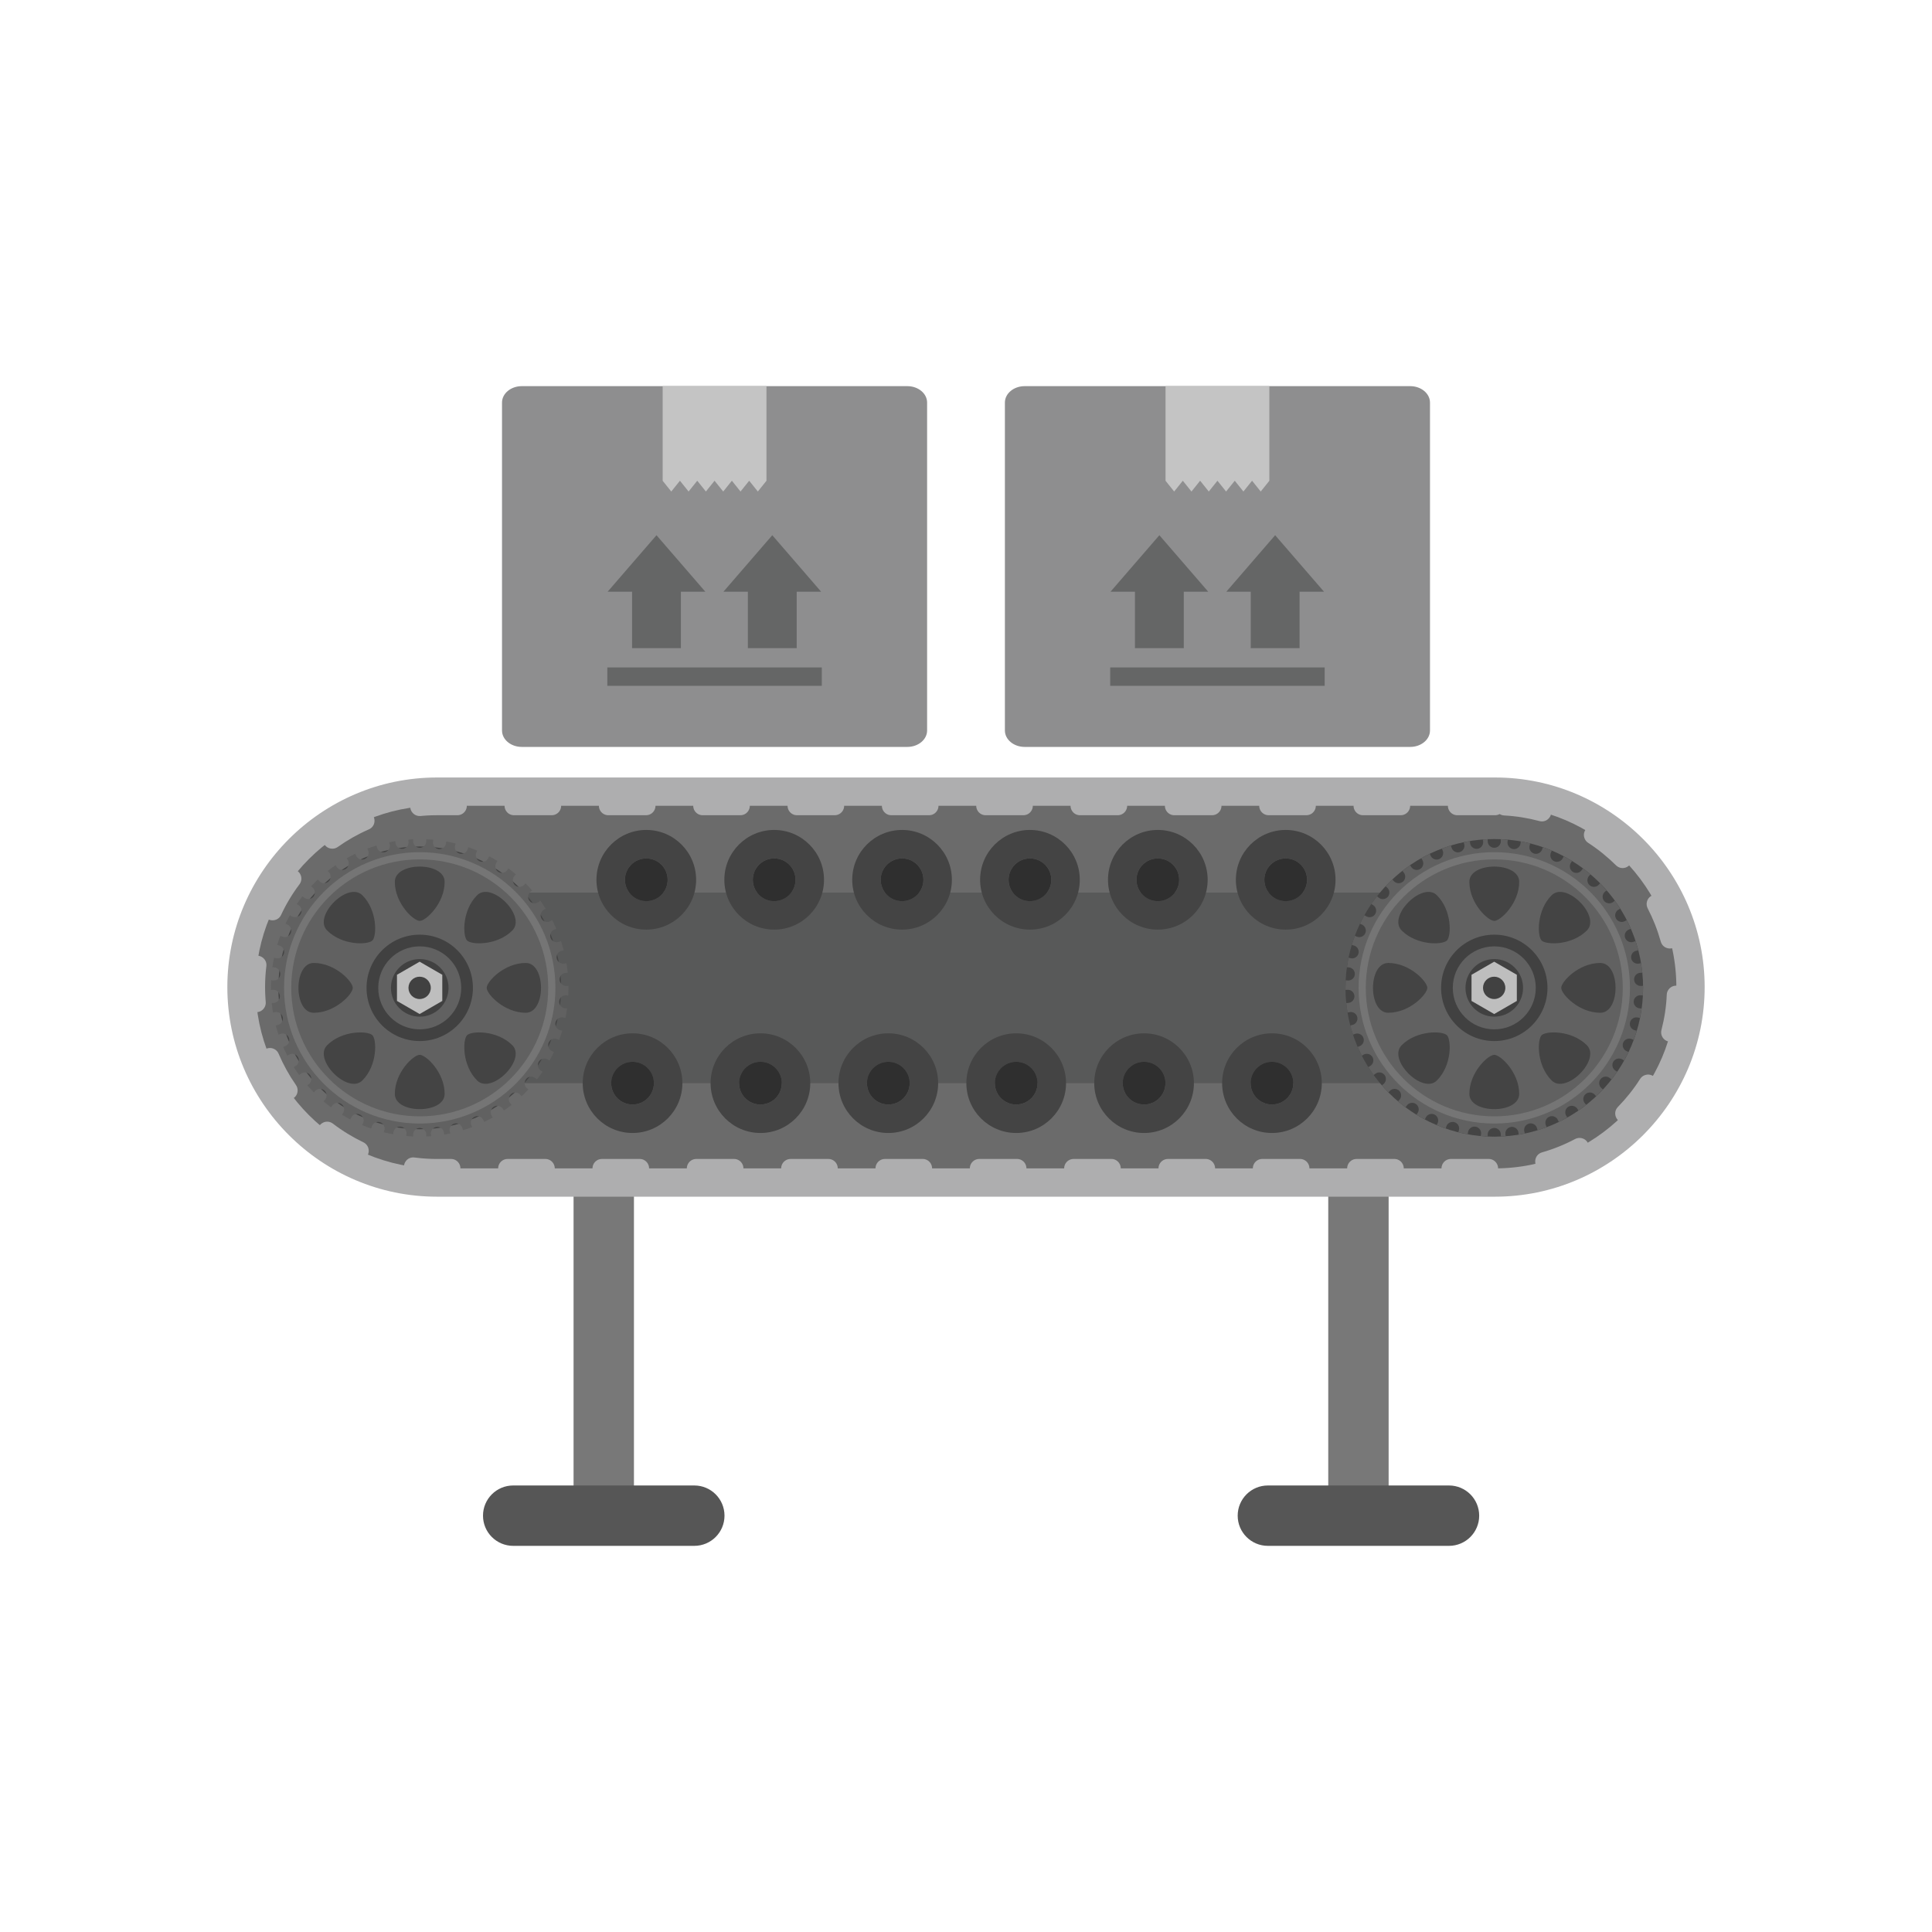 <?xml version="1.0" encoding="UTF-8"?>
<!DOCTYPE svg PUBLIC "-//W3C//DTD SVG 1.1//EN" "http://www.w3.org/Graphics/SVG/1.1/DTD/svg11.dtd">
<!-- Creator: CorelDRAW -->
<svg xmlns="http://www.w3.org/2000/svg" xml:space="preserve" width="2048px" height="2048px" style="shape-rendering:geometricPrecision; text-rendering:geometricPrecision; image-rendering:optimizeQuality; fill-rule:evenodd; clip-rule:evenodd"
viewBox="0 0 2048 2048"
 xmlns:xlink="http://www.w3.org/1999/xlink">
 <defs>
  <style type="text/css">
   <![CDATA[
    .fil15 {fill:none}
    .fil8 {fill:#2F2F2F}
    .fil10 {fill:#414141}
    .fil2 {fill:#444444}
    .fil1 {fill:#585959}
    .fil11 {fill:#616161}
    .fil6 {fill:#656666}
    .fil0 {fill:#6B6B6B}
    .fil4 {fill:#8E8E8F}
    .fil14 {fill:#BEBEBE}
    .fil5 {fill:#C4C4C4}
    .fil12 {fill:#414141;fill-rule:nonzero}
    .fil9 {fill:#565656;fill-rule:nonzero}
    .fil13 {fill:#757575;fill-rule:nonzero}
    .fil3 {fill:#787878;fill-rule:nonzero}
    .fil7 {fill:#AEAEAF;fill-rule:nonzero}
   ]]>
  </style>
 </defs>
 <g id="Layer_x0020_1">
  <g id="_420252272">
   <path id="_420259880" class="fil0" d="M464 839.173l1120 0c57.231,0 109.241,23.392 146.926,61.075 37.683,37.684 61.075,89.694 61.075,146.927 0,57.231 -23.392,109.241 -61.075,146.926 -37.684,37.683 -89.694,61.075 -146.926,61.075l-1120 0c-57.231,0 -109.241,-23.392 -146.926,-61.075 -37.683,-37.684 -61.075,-89.694 -61.075,-146.927 0,-57.231 23.392,-109.241 61.075,-146.926 37.684,-37.683 89.694,-61.075 146.926,-61.075z"/>
   <path id="_420260264" class="fil1" d="M557.645 946.152l932.71 0c47.661,0 90.975,11.361 122.356,29.662 31.382,18.302 50.862,43.563 50.862,71.359 0,27.796 -19.48,53.056 -50.862,71.359 -31.382,18.302 -74.695,29.662 -122.356,29.662l-932.71 0c-47.66,0 -90.973,-11.36 -122.355,-29.662 -31.382,-18.302 -50.862,-43.563 -50.862,-71.359 0,-27.796 19.48,-53.056 50.862,-71.359 31.382,-18.301 74.695,-29.662 122.355,-29.662z"/>
   <path id="_420260408" class="fil2" d="M1631.81 999.366c-12.23,-12.23 -29.134,-19.798 -47.807,-19.798 -18.673,0 -35.577,7.567 -47.807,19.798 -12.23,12.23 -19.798,29.134 -19.798,47.807 0,18.673 7.567,35.577 19.798,47.807 12.23,12.23 29.134,19.798 47.807,19.798 18.673,0 35.577,-7.567 47.807,-19.798 12.23,-12.23 19.798,-29.134 19.798,-47.807 0,-18.673 -7.567,-35.577 -19.798,-47.807zm-47.807 -109.939c43.557,0 82.994,17.659 111.54,46.207 28.548,28.546 46.207,67.986 46.207,111.54 0,43.557 -17.659,82.994 -46.207,111.54 -28.546,28.548 -67.983,46.207 -111.54,46.207 -43.554,0 -82.994,-17.659 -111.54,-46.207 -28.548,-28.546 -46.207,-67.983 -46.207,-111.54 0,-43.554 17.659,-82.994 46.207,-111.54 28.546,-28.548 67.986,-46.207 111.54,-46.207z"/>
   <polygon id="_420260480" class="fil3" points="672.002,1249.67 672.002,1623.05 608,1623.05 608,1249.67 "/>
   <polygon id="_420260312" class="fil3" points="1472,1249.67 1472,1623.05 1408,1623.05 1408,1249.67 "/>
   <g>
    <g>
     <path id="_420260432" class="fil4" d="M553.112 409.33c206.603,0 202.142,0 408.7,0 11.576,0 20.96,7.804 20.96,17.427l0 347.575c0,9.625 -9.384,17.427 -20.96,17.427l-408.7 0c-11.576,0 -20.96,-7.802 -20.96,-17.427l0 -347.575c0,-9.624 9.384,-17.427 20.96,-17.427z"/>
     <polygon id="_420259160" class="fil5" points="812.479,409.33 702.445,409.33 702.445,508.947 702.445,509.637 711.584,521.034 720.76,509.591 729.936,521.034 739.11,509.591 748.286,521.034 757.462,509.591 766.638,521.034 775.812,509.591 784.987,521.034 794.163,509.591 803.339,521.034 812.479,509.635 812.479,509.591 "/>
     <g>
      <polygon id="_420259280" class="fil6" points="844.534,687.08 844.534,627.214 870.418,627.214 818.647,567.349 766.88,627.214 792.764,627.214 792.764,687.08 "/>
      <polygon id="_420259520" class="fil6" points="721.786,687.08 721.786,627.214 747.67,627.214 695.903,567.349 644.134,627.214 670.016,627.214 670.016,687.08 "/>
      <polygon id="_420259664" class="fil6" points="643.789,707.515 871.136,707.515 871.136,727.01 643.789,727.01 "/>
     </g>
    </g>
    <g>
     <path id="_420258848" class="fil4" d="M1086.19 409.33c206.603,0 202.142,0 408.7,0 11.576,0 20.96,7.804 20.96,17.427l0 347.575c0,9.625 -9.384,17.427 -20.96,17.427l-408.7 0c-11.576,0 -20.96,-7.802 -20.96,-17.427l0 -347.575c0,-9.624 9.384,-17.427 20.96,-17.427z"/>
     <polygon id="_420258824" class="fil5" points="1345.56,409.33 1235.52,409.33 1235.52,508.947 1235.52,509.637 1244.66,521.034 1253.84,509.591 1263.01,521.034 1272.19,509.591 1281.36,521.034 1290.54,509.591 1299.71,521.034 1308.89,509.591 1318.06,521.034 1327.24,509.591 1336.42,521.034 1345.56,509.635 1345.56,509.591 "/>
     <g>
      <polygon id="_420258584" class="fil6" points="1377.61,687.08 1377.61,627.214 1403.49,627.214 1351.72,567.349 1299.96,627.214 1325.84,627.214 1325.84,687.08 "/>
      <polygon id="_420258968" class="fil6" points="1254.86,687.08 1254.86,627.214 1280.75,627.214 1228.98,567.349 1177.21,627.214 1203.09,627.214 1203.09,687.08 "/>
      <polygon id="_420258656" class="fil6" points="1176.87,707.515 1404.21,707.515 1404.21,727.01 1176.87,727.01 "/>
     </g>
    </g>
   </g>
   <path id="_420258032" class="fil7" d="M463.179 824.173l1121.64 0c61.115,0 116.665,24.992 156.927,65.254 40.261,40.263 65.254,95.812 65.254,156.927 0,61.115 -24.992,116.665 -65.254,156.927 -40.263,40.261 -95.812,65.254 -156.927,65.254l-1121.64 0c-61.115,0 -116.665,-24.992 -156.927,-65.254 -40.261,-40.263 -65.254,-95.812 -65.254,-156.927 0,-61.115 24.992,-116.665 65.254,-156.927 40.263,-40.261 95.812,-65.254 156.927,-65.254zm1121.64 30l-1121.64 0c-52.834,0 -100.878,21.626 -135.717,56.464 -34.838,34.839 -56.464,82.883 -56.464,135.717 0,52.834 21.626,100.878 56.464,135.717 34.839,34.838 82.883,56.464 135.717,56.464l1121.64 0c52.834,0 100.878,-21.626 135.717,-56.464 34.838,-34.839 56.464,-82.883 56.464,-135.717 0,-52.834 -21.626,-100.878 -56.464,-135.717 -34.839,-34.838 -82.883,-56.464 -135.717,-56.464z"/>
   <path id="_420257648" class="fil7" d="M1584.82 864.173c1.752,0 3.42,-0.456 4.877,-1.27 1.437,0.908 3.076,1.431 4.793,1.525 12.428,0.645 24.761,2.609 36.789,5.791l0.549 0.146c9.73,2.57 16.758,-9.054 9.926,-16.489 -1.312,-1.387 -2.83,-2.287 -4.663,-2.805 -13.502,-3.65 -27.554,-5.888 -41.522,-6.613 -2.066,-0.112 -3.905,0.36 -5.445,1.231 -1.518,-0.954 -3.325,-1.517 -5.304,-1.517l-39.999 0c-4.338,0 -8.169,2.79 -9.514,6.909 -2.069,6.467 2.711,13.091 9.514,13.091l39.999 0zm109.649 12.541c-8.046,-5.248 -18.192,2.893 -14.818,11.89 0.755,2.014 2.107,3.697 3.909,4.872 10.655,6.885 20.442,14.895 29.47,23.796 7.043,6.863 18.618,0.724 16.872,-8.97 -0.404,-2.02 -1.312,-3.752 -2.772,-5.212 -9.879,-9.819 -20.96,-18.815 -32.661,-26.375zm69.911 77.001c-4.075,-7.987 -16.017,-6.824 -18.481,1.8 -0.757,2.425 -0.428,5.15 0.719,7.396 5.864,11.337 10.428,22.922 13.858,35.217 0.935,3.305 3.321,5.774 6.57,6.857 7.67,2.348 14.752,-4.439 12.707,-12.18 -3.802,-13.637 -8.87,-26.517 -15.374,-39.091zm22.423 101.571c0.361,-9.925 -12.249,-14.291 -18.097,-6.299 -1.173,1.642 -1.773,3.399 -1.883,5.413 -0.439,12.412 -2.499,25.37 -5.601,37.39 -0.94,3.56 0.163,7.309 2.831,9.833 5.591,5.15 14.574,2.581 16.513,-4.759 1.518,-5.666 2.715,-11.552 3.692,-17.336 1.302,-7.948 2.259,-16.192 2.544,-24.242zm-31.364 99.195c5.415,-8.589 -3.872,-18.841 -12.954,-14.3 -1.639,0.837 -2.897,1.996 -3.902,3.537 -6.667,10.578 -14.802,20.734 -23.534,29.678 -6.84,7.02 -0.516,18.721 9.177,16.782 1.936,-0.387 3.751,-1.391 5.128,-2.805 9.698,-9.969 18.665,-21.12 26.085,-32.892zm-76.376 70.588c8.235,-4.461 6.529,-16.611 -2.608,-18.621 -2.368,-0.474 -4.602,-0.174 -6.749,0.945 -11.152,5.94 -22.954,10.694 -35.098,14.177 -8.663,2.452 -9.85,14.4 -1.83,18.5 2.23,1.189 4.922,1.411 7.341,0.726 13.558,-3.943 26.476,-9.086 38.943,-15.726zm-101.013 23.466c4.338,0 8.169,-2.79 9.514,-6.909 2.069,-6.467 -2.711,-13.091 -9.514,-13.091l-39.999 0c-4.338,0 -8.169,2.79 -9.514,6.909 -2.069,6.467 2.711,13.091 9.514,13.091l39.999 0zm-99.998 0c4.338,0 8.169,-2.79 9.514,-6.909 2.069,-6.467 -2.711,-13.091 -9.514,-13.091l-39.999 0c-4.338,0 -8.169,2.79 -9.514,6.909 -2.069,6.467 2.711,13.091 9.514,13.091l39.999 0zm-99.998 0c4.338,0 8.169,-2.79 9.514,-6.909 2.069,-6.467 -2.711,-13.091 -9.514,-13.091l-39.999 0c-4.338,0 -8.169,2.79 -9.514,6.909 -2.069,6.467 2.711,13.091 9.514,13.091l39.999 0zm-99.998 0c4.338,0 8.169,-2.79 9.514,-6.909 2.069,-6.467 -2.711,-13.091 -9.514,-13.091l-39.999 0c-4.338,0 -8.169,2.79 -9.514,6.909 -2.069,6.467 2.711,13.091 9.514,13.091l39.999 0zm-99.998 0c4.338,0 8.169,-2.79 9.514,-6.909 2.069,-6.467 -2.711,-13.091 -9.514,-13.091l-39.999 0c-4.338,0 -8.169,2.79 -9.514,6.909 -2.069,6.467 2.711,13.091 9.514,13.091l39.999 0zm-99.998 0c4.338,0 8.169,-2.79 9.514,-6.909 2.069,-6.467 -2.711,-13.091 -9.514,-13.091l-39.999 0c-4.338,0 -8.169,2.79 -9.514,6.909 -2.069,6.467 2.711,13.091 9.514,13.091l39.999 0zm-99.998 0c4.338,0 8.169,-2.79 9.514,-6.909 2.069,-6.467 -2.711,-13.091 -9.514,-13.091l-39.999 0c-4.338,0 -8.169,2.79 -9.514,6.909 -2.069,6.467 2.711,13.091 9.514,13.091l39.999 0zm-99.998 0c4.338,0 8.169,-2.79 9.514,-6.909 2.069,-6.467 -2.711,-13.091 -9.514,-13.091l-39.999 0c-4.338,0 -8.169,2.79 -9.514,6.909 -2.069,6.467 2.711,13.091 9.514,13.091l39.999 0zm-99.998 0c4.338,0 8.169,-2.79 9.514,-6.909 2.069,-6.467 -2.711,-13.091 -9.514,-13.091l-39.999 0c-4.338,0 -8.169,2.79 -9.514,6.909 -2.069,6.467 2.711,13.091 9.514,13.091l39.999 0zm-99.998 0c4.338,0 8.169,-2.79 9.514,-6.909 2.069,-6.467 -2.711,-13.091 -9.514,-13.091l-39.999 0c-4.338,0 -8.169,2.79 -9.514,6.909 -2.069,6.467 2.711,13.091 9.514,13.091l39.999 0zm-99.998 0c4.338,0 8.169,-2.79 9.514,-6.909 2.069,-6.467 -2.711,-13.091 -9.514,-13.091l-39.999 0c-4.338,0 -8.169,2.79 -9.514,6.909 -2.069,6.467 2.711,13.091 9.514,13.091l39.999 0zm-99.998 0c4.338,0 8.169,-2.79 9.514,-6.909 2.069,-6.467 -2.711,-13.091 -9.514,-13.091l-14.893 0 -0.591 0 -0.58 -0.002 -0.589 -0.006 -0.589 -0.006 -0.578 -0.008 -0.589 -0.011 -0.586 -0.012 -0.579 -0.014 -0.586 -0.017 -0.585 -0.017 -0.576 -0.02 -0.585 -0.021 -0.585 -0.024 -0.583 -0.025 -0.574 -0.027 -0.582 -0.028 -0.583 -0.031 -0.572 -0.032 -0.581 -0.035 -0.581 -0.035 -0.58 -0.039 -0.579 -0.039 -0.57 -0.041 -0.578 -0.044 -0.579 -0.045 -0.567 -0.046 -0.576 -0.05 -0.578 -0.051 -0.576 -0.052 -0.574 -0.054 -0.575 -0.057 -0.565 -0.056 -0.573 -0.061 -0.573 -0.06 -0.573 -0.064 -0.57 -0.064 -0.563 -0.066 -0.57 -0.069 -0.569 -0.071 -0.568 -0.072 -0.57 -0.074 -0.024 -0.004c-10.045,-1.303 -15.473,11.405 -7.514,17.772 1.423,1.103 3.06,1.817 4.852,2.049l0.085 0.013 0.627 0.081 0.63 0.079 0.631 0.078 0.632 0.076 0.639 0.076 0.632 0.071 0.632 0.071 0.632 0.067 0.634 0.066 0.643 0.065 0.634 0.061 0.635 0.059 0.635 0.059 0.634 0.056 0.635 0.054 0.647 0.053 0.638 0.05 0.637 0.048 0.648 0.046 0.638 0.044 0.639 0.041 0.64 0.04 0.64 0.038 0.65 0.037 0.64 0.033 0.641 0.033 0.652 0.03 0.643 0.027 0.641 0.026 0.644 0.024 0.652 0.022 0.644 0.019 0.645 0.019 0.654 0.014 0.645 0.014 0.646 0.011 0.656 0.011 0.646 0.006 0.646 0.006 0.658 0.002 0.647 0.002 14.893 0zm-101.532 -19.631c3.475,1.702 7.626,1.153 10.624,-1.246 5.695,-4.698 4.648,-13.541 -1.974,-16.785 -11.388,-5.472 -22.261,-12.08 -32.282,-19.782 -7.591,-5.693 -18,1.143 -15.788,10.362 0.594,2.237 1.767,4.089 3.615,5.507 11.242,8.574 23.061,15.821 35.804,21.944zm-79.257 -67.345c5.288,7.676 17.45,4.419 18.178,-4.88 0.188,-2.346 -0.416,-4.587 -1.752,-6.527 -7.246,-10.376 -13.383,-21.456 -18.339,-33.1l-0.005 -0.009c-1.37,-3.261 -4.285,-5.465 -7.76,-6.009 -7.753,-1.085 -13.642,6.56 -10.668,13.781 5.309,12.742 12.444,25.431 20.345,36.745zm-35.531 -97.747c0.881,9.686 13.631,12.585 18.618,4.146 1.024,-1.802 1.496,-3.802 1.307,-5.875l-0.004 -0.046 -0.05 -0.576 -0.046 -0.567 -0.045 -0.579 -0.044 -0.578 -0.041 -0.57 -0.039 -0.579 -0.039 -0.58 -0.035 -0.581 -0.035 -0.581 -0.032 -0.572 -0.031 -0.583 -0.028 -0.582 -0.027 -0.574 -0.025 -0.583 -0.024 -0.585 -0.021 -0.585 -0.02 -0.576 -0.017 -0.585 -0.017 -0.586 -0.014 -0.579 -0.012 -0.586 -0.011 -0.589 -0.008 -0.578 -0.006 -0.589 -0.006 -0.589 -0.002 -0.58 0 -0.591 0 -0.591 0.002 -0.58 0.006 -0.589 0.006 -0.589 0.008 -0.578 0.011 -0.589 0.012 -0.586 0.014 -0.579 0.017 -0.586 0.017 -0.585 0.02 -0.576 0.021 -0.585 0.024 -0.585 0.025 -0.583 0.027 -0.574 0.028 -0.582 0.031 -0.583 0.032 -0.572 0.035 -0.581 0.035 -0.581 0.039 -0.58 0.039 -0.579 0.041 -0.57 0.044 -0.578 0.045 -0.579 0.046 -0.567 0.05 -0.576 0.051 -0.578 0.052 -0.576 0.054 -0.574 0.057 -0.575 0.056 -0.565 0.061 -0.573 0.06 -0.573 0.064 -0.573 0.064 -0.57 0.066 -0.563 0.069 -0.57 0.015 -0.113c1.153,-8.891 -9.294,-14.692 -16.248,-8.986 -2.026,1.715 -3.254,3.86 -3.596,6.503l-0.022 0.175 -0.076 0.632 -0.076 0.639 -0.071 0.632 -0.071 0.632 -0.067 0.632 -0.066 0.634 -0.065 0.643 -0.061 0.634 -0.059 0.635 -0.059 0.635 -0.056 0.634 -0.054 0.635 -0.053 0.647 -0.05 0.638 -0.048 0.637 -0.046 0.648 -0.044 0.638 -0.041 0.639 -0.04 0.64 -0.038 0.64 -0.037 0.65 -0.033 0.64 -0.033 0.641 -0.03 0.652 -0.027 0.643 -0.026 0.641 -0.024 0.644 -0.022 0.652 -0.019 0.644 -0.019 0.645 -0.014 0.654 -0.014 0.645 -0.011 0.646 -0.011 0.656 -0.006 0.646 -0.006 0.646 -0.002 0.658 -0.002 0.647 0.002 0.647 0.002 0.658 0.006 0.646 0.006 0.646 0.011 0.656 0.011 0.646 0.014 0.645 0.014 0.654 0.019 0.645 0.019 0.644 0.022 0.652 0.024 0.644 0.026 0.641 0.027 0.643 0.03 0.652 0.033 0.641 0.033 0.64 0.037 0.65 0.038 0.64 0.04 0.64 0.041 0.639 0.044 0.638 0.046 0.648 0.048 0.637 0.05 0.638 0.053 0.647 0.054 0.635 0.004 0.046zm18.102 -102.455c-1.694,3.682 -1.078,7.912 1.625,10.935 4.742,5.3 13.513,4.012 16.488,-2.454 5.225,-11.304 11.98,-22.509 19.483,-32.447 2.467,-3.289 2.7,-7.736 0.548,-11.243 -3.678,-5.994 -12.289,-6.435 -16.514,-0.802 -8.374,11.223 -15.751,23.294 -21.631,36.012zm66.634 -79.854c-7.221,5.135 -4.683,16.436 4.043,18.007 2.688,0.43 5.287,-0.099 7.522,-1.689 10.147,-7.206 20.995,-13.397 32.394,-18.396l0.546 -0.24c9.077,-3.993 7.531,-17.269 -2.306,-19.039 -1.916,-0.307 -3.846,-0.103 -5.631,0.683 -0.97,0.41 -1.937,0.854 -2.897,1.289 -11.848,5.394 -23.058,11.848 -33.671,19.385zm97.461 -36.415c-8.805,0.815 -12.293,11.873 -5.511,17.61 1.991,1.729 4.743,2.541 7.356,2.303l0.549 -0.051 0.576 -0.052 0.578 -0.051 0.576 -0.05 0.567 -0.046 0.579 -0.045 0.578 -0.044 0.57 -0.041 0.579 -0.039 0.58 -0.039 0.581 -0.035 0.581 -0.035 0.572 -0.032 0.583 -0.031 0.582 -0.028 0.574 -0.027 0.583 -0.025 0.585 -0.024 0.585 -0.021 0.576 -0.02 0.585 -0.017 0.586 -0.017 0.579 -0.014 0.586 -0.012 0.589 -0.011 0.578 -0.008 0.589 -0.006 0.589 -0.006 0.58 -0.002 0.591 0 21.663 0c4.338,0 8.169,-2.79 9.514,-6.909 2.069,-6.467 -2.711,-13.091 -9.514,-13.091l-21.663 0 -0.647 0.002 -0.658 0.002 -0.646 0.006 -0.646 0.006 -0.656 0.011 -0.646 0.011 -0.645 0.014 -0.654 0.014 -0.645 0.019 -0.644 0.019 -0.652 0.022 -0.644 0.024 -0.641 0.026 -0.643 0.027 -0.652 0.03 -0.641 0.033 -0.64 0.033 -0.65 0.037 -0.64 0.038 -0.64 0.04 -0.639 0.041 -0.638 0.044 -0.648 0.046 -0.637 0.048 -0.638 0.05 -0.647 0.053 -0.635 0.054 -0.634 0.056 -0.635 0.059 -0.549 0.051zm100.892 -0.915c-4.338,0 -8.169,2.79 -9.514,6.909 -2.069,6.467 2.711,13.091 9.514,13.091l39.999 0c4.338,0 8.169,-2.79 9.514,-6.909 2.069,-6.467 -2.711,-13.091 -9.514,-13.091l-39.999 0zm99.998 0c-4.338,0 -8.169,2.79 -9.514,6.909 -2.069,6.467 2.711,13.091 9.514,13.091l39.999 0c4.338,0 8.169,-2.79 9.514,-6.909 2.069,-6.467 -2.711,-13.091 -9.514,-13.091l-39.999 0zm99.998 0c-4.338,0 -8.169,2.79 -9.514,6.909 -2.069,6.467 2.711,13.091 9.514,13.091l39.999 0c4.338,0 8.169,-2.79 9.514,-6.909 2.069,-6.467 -2.711,-13.091 -9.514,-13.091l-39.999 0zm99.998 0c-4.338,0 -8.169,2.79 -9.514,6.909 -2.069,6.467 2.711,13.091 9.514,13.091l39.999 0c4.338,0 8.169,-2.79 9.514,-6.909 2.069,-6.467 -2.711,-13.091 -9.514,-13.091l-39.999 0zm99.998 0c-4.338,0 -8.169,2.79 -9.514,6.909 -2.069,6.467 2.711,13.091 9.514,13.091l39.999 0c4.338,0 8.169,-2.79 9.514,-6.909 2.069,-6.467 -2.711,-13.091 -9.514,-13.091l-39.999 0zm99.998 0c-4.338,0 -8.169,2.79 -9.514,6.909 -2.069,6.467 2.711,13.091 9.514,13.091l39.999 0c4.338,0 8.169,-2.79 9.514,-6.909 2.069,-6.467 -2.711,-13.091 -9.514,-13.091l-39.999 0zm99.998 0c-4.338,0 -8.169,2.79 -9.514,6.909 -2.069,6.467 2.711,13.091 9.514,13.091l39.999 0c4.338,0 8.169,-2.79 9.514,-6.909 2.069,-6.467 -2.711,-13.091 -9.514,-13.091l-39.999 0zm99.998 0c-4.338,0 -8.169,2.79 -9.514,6.909 -2.069,6.467 2.711,13.091 9.514,13.091l39.999 0c4.338,0 8.169,-2.79 9.514,-6.909 2.069,-6.467 -2.711,-13.091 -9.514,-13.091l-39.999 0zm99.998 0c-4.338,0 -8.169,2.79 -9.514,6.909 -2.069,6.467 2.711,13.091 9.514,13.091l39.999 0c4.338,0 8.169,-2.79 9.514,-6.909 2.069,-6.467 -2.711,-13.091 -9.514,-13.091l-39.999 0zm99.998 0c-4.338,0 -8.169,2.79 -9.514,6.909 -2.069,6.467 2.711,13.091 9.514,13.091l39.999 0c4.338,0 8.169,-2.79 9.514,-6.909 2.069,-6.467 -2.711,-13.091 -9.514,-13.091l-39.999 0z"/>
   <path id="_420258128" class="fil2" d="M490.361 1001.75c-11.62,-11.621 -27.681,-18.81 -45.424,-18.81 -17.742,0 -33.804,7.189 -45.424,18.81 -11.621,11.62 -18.81,27.681 -18.81,45.424 0,17.742 7.189,33.804 18.81,45.424 11.62,11.621 27.681,18.81 45.424,18.81 17.742,0 33.804,-7.189 45.424,-18.81 11.621,-11.62 18.81,-27.681 18.81,-45.424 0,-17.742 -7.189,-33.804 -18.81,-45.424zm-45.424 -104.459c41.386,0 78.856,16.778 105.979,43.904 27.126,27.123 43.904,64.597 43.904,105.979 0,41.386 -16.778,78.856 -43.904,105.979 -27.123,27.126 -64.593,43.904 -105.979,43.904 -41.382,0 -78.856,-16.778 -105.979,-43.904 -27.126,-27.123 -43.904,-64.593 -43.904,-105.979 0,-41.382 16.778,-78.856 43.904,-105.979 27.123,-27.126 64.597,-43.904 105.979,-43.904z"/>
   <path id="_420257792" class="fil8" d="M509.171 1047.17c0,-17.742 -7.189,-33.804 -18.81,-45.424 -11.62,-11.621 -27.681,-18.81 -45.424,-18.81 -17.742,0 -33.804,7.189 -45.424,18.81 -11.621,11.62 -18.81,27.681 -18.81,45.424 0,17.742 7.189,33.804 18.81,45.424 11.62,11.621 27.681,18.81 45.424,18.81 17.742,0 33.804,-7.189 45.424,-18.81 11.621,-11.62 18.81,-27.681 18.81,-45.424z"/>
   <path id="_420258248" class="fil8" d="M1651.61 1047.17c0,-18.673 -7.567,-35.577 -19.798,-47.807 -12.23,-12.23 -29.134,-19.798 -47.807,-19.798 -18.673,0 -35.577,7.567 -47.807,19.798 -12.23,12.23 -19.798,29.134 -19.798,47.807 0,18.673 7.567,35.577 19.798,47.807 12.23,12.23 29.134,19.798 47.807,19.798 18.673,0 35.577,-7.567 47.807,-19.798 12.23,-12.23 19.798,-29.134 19.798,-47.807z"/>
   <path id="_420258272" class="fil9" d="M544.001 1574.67c-17.673,0 -32.001,14.328 -32.001,32.001 0,17.673 14.328,32.001 32.001,32.001l192 0c17.673,0 32.001,-14.328 32.001,-32.001 0,-17.673 -14.328,-32.001 -32.001,-32.001l-192 0z"/>
   <path id="_420256904" class="fil9" d="M1344 1574.67c-17.673,0 -32.001,14.328 -32.001,32.001 0,17.673 14.328,32.001 32.001,32.001l192 0c17.673,0 32.001,-14.328 32.001,-32.001 0,-17.673 -14.328,-32.001 -32.001,-32.001l-192 0z"/>
   <g>
    <g>
     <path id="_420257072" class="fil2" d="M686.535 1132.18c-4.096,-4.095 -9.757,-6.63 -16.01,-6.63 -6.253,0 -11.914,2.535 -16.01,6.63 -4.095,4.096 -6.63,9.757 -6.63,16.01 0,6.253 2.535,11.914 6.63,16.01 4.096,4.095 9.757,6.63 16.01,6.63 6.253,0 11.914,-2.535 16.01,-6.63 4.095,-4.096 6.63,-9.757 6.63,-16.01 0,-6.253 -2.535,-11.914 -6.63,-16.01zm-16.01 -36.815c14.587,0 27.793,5.913 37.351,15.474 9.561,9.559 15.474,22.766 15.474,37.351 0,14.587 -5.913,27.793 -15.474,37.351 -9.559,9.561 -22.765,15.474 -37.351,15.474 -14.585,0 -27.793,-5.913 -37.351,-15.474 -9.561,-9.559 -15.474,-22.765 -15.474,-37.351 0,-14.585 5.913,-27.793 15.474,-37.351 9.559,-9.561 22.766,-15.474 37.351,-15.474z"/>
     <path id="_420256832" class="fil8" d="M686.535 1164.2c4.095,-4.096 6.63,-9.757 6.63,-16.01 0,-6.253 -2.535,-11.914 -6.63,-16.01 -4.096,-4.095 -9.757,-6.63 -16.01,-6.63 -6.253,0 -11.914,2.535 -16.01,6.63 -4.095,4.096 -6.63,9.757 -6.63,16.01 0,6.253 2.535,11.914 6.63,16.01 4.096,4.095 9.757,6.63 16.01,6.63 6.253,0 11.914,-2.535 16.01,-6.63z"/>
    </g>
    <g>
     <path id="_420257144" class="fil2" d="M822.096 1132.18c-4.096,-4.095 -9.757,-6.63 -16.01,-6.63 -6.253,0 -11.914,2.535 -16.009,6.63 -4.096,4.096 -6.63,9.757 -6.63,16.01 0,6.253 2.533,11.914 6.63,16.01 4.095,4.095 9.756,6.63 16.009,6.63 6.253,0 11.914,-2.535 16.01,-6.63 4.095,-4.096 6.63,-9.757 6.63,-16.01 0,-6.253 -2.535,-11.914 -6.63,-16.01zm-16.01 -36.815c14.587,0 27.793,5.913 37.351,15.474 9.561,9.559 15.474,22.766 15.474,37.351 0,14.587 -5.913,27.793 -15.474,37.351 -9.559,9.561 -22.765,15.474 -37.351,15.474 -14.584,0 -27.793,-5.913 -37.351,-15.474 -9.56,-9.559 -15.474,-22.765 -15.474,-37.351 0,-14.585 5.914,-27.793 15.474,-37.351 9.559,-9.561 22.767,-15.474 37.351,-15.474z"/>
     <path id="_420257216" class="fil8" d="M828.726 1148.19c0,-6.253 -2.535,-11.914 -6.63,-16.01 -4.096,-4.095 -9.757,-6.63 -16.01,-6.63 -6.253,0 -11.914,2.535 -16.009,6.63 -4.096,4.096 -6.63,9.757 -6.63,16.01 0,6.253 2.533,11.914 6.63,16.01 4.095,4.095 9.756,6.63 16.009,6.63 6.253,0 11.914,-2.535 16.01,-6.63 4.095,-4.096 6.63,-9.757 6.63,-16.01z"/>
    </g>
    <g>
     <path id="_420257240" class="fil2" d="M957.656 1132.18c-4.095,-4.095 -9.756,-6.63 -16.009,-6.63 -6.253,0 -11.914,2.535 -16.01,6.63 -4.095,4.096 -6.63,9.757 -6.63,16.01 0,6.253 2.535,11.914 6.63,16.01 4.096,4.095 9.757,6.63 16.01,6.63 6.253,0 11.914,-2.535 16.009,-6.63 4.096,-4.096 6.63,-9.757 6.63,-16.01 0,-6.253 -2.533,-11.914 -6.63,-16.01zm-16.009 -36.815c14.585,0 27.793,5.913 37.351,15.474 9.56,9.559 15.474,22.766 15.474,37.351 0,14.587 -5.914,27.793 -15.474,37.351 -9.559,9.561 -22.766,15.474 -37.351,15.474 -14.585,0 -27.793,-5.913 -37.351,-15.474 -9.561,-9.559 -15.474,-22.765 -15.474,-37.351 0,-14.585 5.913,-27.793 15.474,-37.351 9.559,-9.561 22.766,-15.474 37.351,-15.474z"/>
     <path id="_420256040" class="fil8" d="M964.286 1148.19c0,-6.253 -2.533,-11.914 -6.63,-16.01 -4.095,-4.095 -9.756,-6.63 -16.009,-6.63 -6.253,0 -11.914,2.535 -16.01,6.63 -4.095,4.096 -6.63,9.757 -6.63,16.01 0,6.253 2.535,11.914 6.63,16.01 4.096,4.095 9.757,6.63 16.01,6.63 6.253,0 11.914,-2.535 16.009,-6.63 4.096,-4.096 6.63,-9.757 6.63,-16.01z"/>
    </g>
    <g>
     <path id="_420256592" class="fil2" d="M1093.22 1132.18c-4.096,-4.095 -9.757,-6.63 -16.01,-6.63 -6.253,0 -11.914,2.535 -16.01,6.63 -4.095,4.096 -6.63,9.757 -6.63,16.01 0,6.253 2.535,11.914 6.63,16.01 4.096,4.095 9.757,6.63 16.01,6.63 6.253,0 11.914,-2.535 16.01,-6.63 4.095,-4.096 6.63,-9.757 6.63,-16.01 0,-6.253 -2.535,-11.914 -6.63,-16.01zm-16.01 -36.815c14.587,0 27.793,5.913 37.351,15.474 9.561,9.559 15.474,22.766 15.474,37.351 0,14.587 -5.913,27.793 -15.474,37.351 -9.559,9.561 -22.765,15.474 -37.351,15.474 -14.585,0 -27.793,-5.913 -37.351,-15.474 -9.561,-9.559 -15.474,-22.765 -15.474,-37.351 0,-14.585 5.913,-27.793 15.474,-37.351 9.559,-9.561 22.766,-15.474 37.351,-15.474z"/>
     <path id="_420256712" class="fil8" d="M1093.22 1164.2c4.095,-4.096 6.63,-9.757 6.63,-16.01 0,-6.253 -2.535,-11.914 -6.63,-16.01 -4.096,-4.095 -9.757,-6.63 -16.01,-6.63 -6.253,0 -11.914,2.535 -16.01,6.63 -4.095,4.096 -6.63,9.757 -6.63,16.01 0,6.253 2.535,11.914 6.63,16.01 4.096,4.095 9.757,6.63 16.01,6.63 6.253,0 11.914,-2.535 16.01,-6.63z"/>
    </g>
    <g>
     <path id="_420256088" class="fil2" d="M1228.78 1132.18c-4.096,-4.095 -9.757,-6.63 -16.01,-6.63 -6.253,0 -11.914,2.535 -16.009,6.63 -4.096,4.096 -6.63,9.757 -6.63,16.01 0,6.253 2.533,11.914 6.63,16.01 4.095,4.095 9.756,6.63 16.009,6.63 6.253,0 11.914,-2.535 16.01,-6.63 4.095,-4.096 6.63,-9.757 6.63,-16.01 0,-6.253 -2.535,-11.914 -6.63,-16.01zm-16.01 -36.815c14.587,0 27.793,5.913 37.351,15.474 9.561,9.559 15.474,22.766 15.474,37.351 0,14.587 -5.913,27.793 -15.474,37.351 -9.559,9.561 -22.765,15.474 -37.351,15.474 -14.584,0 -27.793,-5.913 -37.351,-15.474 -9.56,-9.559 -15.474,-22.765 -15.474,-37.351 0,-14.585 5.914,-27.793 15.474,-37.351 9.559,-9.561 22.767,-15.474 37.351,-15.474z"/>
     <path id="_420255248" class="fil8" d="M1235.41 1148.19c0,-6.253 -2.535,-11.914 -6.63,-16.01 -4.096,-4.095 -9.757,-6.63 -16.01,-6.63 -6.253,0 -11.914,2.535 -16.009,6.63 -4.096,4.096 -6.63,9.757 -6.63,16.01 0,6.253 2.533,11.914 6.63,16.01 4.095,4.095 9.756,6.63 16.009,6.63 6.253,0 11.914,-2.535 16.01,-6.63 4.095,-4.096 6.63,-9.757 6.63,-16.01z"/>
    </g>
    <g>
     <path id="_420255824" class="fil2" d="M1364.34 1132.18c-4.095,-4.095 -9.756,-6.63 -16.009,-6.63 -6.253,0 -11.914,2.535 -16.01,6.63 -4.095,4.096 -6.63,9.757 -6.63,16.01 0,6.253 2.535,11.914 6.63,16.01 4.096,4.095 9.757,6.63 16.01,6.63 6.253,0 11.914,-2.535 16.009,-6.63 4.096,-4.096 6.63,-9.757 6.63,-16.01 0,-6.253 -2.533,-11.914 -6.63,-16.01zm-16.009 -36.815c14.585,0 27.793,5.913 37.351,15.474 9.56,9.559 15.474,22.766 15.474,37.351 0,14.587 -5.914,27.793 -15.474,37.351 -9.559,9.561 -22.766,15.474 -37.351,15.474 -14.585,0 -27.793,-5.913 -37.351,-15.474 -9.561,-9.559 -15.474,-22.765 -15.474,-37.351 0,-14.585 5.913,-27.793 15.474,-37.351 9.559,-9.561 22.766,-15.474 37.351,-15.474z"/>
     <path id="_420255656" class="fil8" d="M1370.97 1148.19c0,-6.253 -2.533,-11.914 -6.63,-16.01 -4.095,-4.095 -9.756,-6.63 -16.009,-6.63 -6.253,0 -11.914,2.535 -16.01,6.63 -4.095,4.096 -6.63,9.757 -6.63,16.01 0,6.253 2.535,11.914 6.63,16.01 4.096,4.095 9.757,6.63 16.01,6.63 6.253,0 11.914,-2.535 16.009,-6.63 4.096,-4.096 6.63,-9.757 6.63,-16.01z"/>
    </g>
   </g>
   <g>
    <g>
     <path id="_420255296" class="fil2" d="M701.105 916.594c-4.096,-4.095 -9.757,-6.63 -16.01,-6.63 -6.253,0 -11.914,2.535 -16.01,6.63 -4.095,4.096 -6.63,9.757 -6.63,16.01 0,6.253 2.535,11.914 6.63,16.01 4.096,4.095 9.757,6.63 16.01,6.63 6.253,0 11.914,-2.535 16.01,-6.63 4.095,-4.096 6.63,-9.757 6.63,-16.01 0,-6.253 -2.535,-11.914 -6.63,-16.01zm-16.01 -36.815c14.587,0 27.793,5.913 37.351,15.474 9.561,9.559 15.474,22.766 15.474,37.351 0,14.587 -5.913,27.793 -15.474,37.351 -9.559,9.561 -22.765,15.474 -37.351,15.474 -14.585,0 -27.793,-5.913 -37.351,-15.474 -9.561,-9.559 -15.474,-22.765 -15.474,-37.351 0,-14.585 5.913,-27.793 15.474,-37.351 9.559,-9.561 22.766,-15.474 37.351,-15.474z"/>
     <path id="_420255416" class="fil8" d="M701.105 948.614c4.095,-4.096 6.63,-9.757 6.63,-16.01 0,-6.253 -2.535,-11.914 -6.63,-16.01 -4.096,-4.095 -9.757,-6.63 -16.01,-6.63 -6.253,0 -11.914,2.535 -16.01,6.63 -4.095,4.096 -6.63,9.757 -6.63,16.01 0,6.253 2.535,11.914 6.63,16.01 4.096,4.095 9.757,6.63 16.01,6.63 6.253,0 11.914,-2.535 16.01,-6.63z"/>
    </g>
    <g>
     <path id="_420254480" class="fil2" d="M836.666 916.594c-4.096,-4.095 -9.757,-6.63 -16.01,-6.63 -6.253,0 -11.914,2.535 -16.009,6.63 -4.096,4.096 -6.63,9.757 -6.63,16.01 0,6.253 2.533,11.914 6.63,16.01 4.095,4.095 9.756,6.63 16.009,6.63 6.253,0 11.914,-2.535 16.01,-6.63 4.095,-4.096 6.63,-9.757 6.63,-16.01 0,-6.253 -2.535,-11.914 -6.63,-16.01zm-16.01 -36.815c14.587,0 27.793,5.913 37.351,15.474 9.561,9.559 15.474,22.766 15.474,37.351 0,14.587 -5.913,27.793 -15.474,37.351 -9.559,9.561 -22.765,15.474 -37.351,15.474 -14.584,0 -27.793,-5.913 -37.351,-15.474 -9.56,-9.559 -15.474,-22.765 -15.474,-37.351 0,-14.585 5.914,-27.793 15.474,-37.351 9.559,-9.561 22.767,-15.474 37.351,-15.474z"/>
     <path id="_420254888" class="fil8" d="M843.296 932.604c0,-6.253 -2.535,-11.914 -6.63,-16.01 -4.096,-4.095 -9.757,-6.63 -16.01,-6.63 -6.253,0 -11.914,2.535 -16.009,6.63 -4.096,4.096 -6.63,9.757 -6.63,16.01 0,6.253 2.533,11.914 6.63,16.01 4.095,4.095 9.756,6.63 16.009,6.63 6.253,0 11.914,-2.535 16.01,-6.63 4.095,-4.096 6.63,-9.757 6.63,-16.01z"/>
    </g>
    <g>
     <path id="_420254768" class="fil2" d="M972.226 916.594c-4.095,-4.095 -9.756,-6.63 -16.009,-6.63 -6.253,0 -11.914,2.535 -16.01,6.63 -4.095,4.096 -6.63,9.757 -6.63,16.01 0,6.253 2.535,11.914 6.63,16.01 4.096,4.095 9.757,6.63 16.01,6.63 6.253,0 11.914,-2.535 16.009,-6.63 4.096,-4.096 6.63,-9.757 6.63,-16.01 0,-6.253 -2.533,-11.914 -6.63,-16.01zm-16.009 -36.815c14.585,0 27.793,5.913 37.351,15.474 9.56,9.559 15.474,22.766 15.474,37.351 0,14.587 -5.914,27.793 -15.474,37.351 -9.559,9.561 -22.766,15.474 -37.351,15.474 -14.585,0 -27.793,-5.913 -37.351,-15.474 -9.561,-9.559 -15.474,-22.765 -15.474,-37.351 0,-14.585 5.913,-27.793 15.474,-37.351 9.559,-9.561 22.766,-15.474 37.351,-15.474z"/>
     <path id="_420254600" class="fil8" d="M978.856 932.604c0,-6.253 -2.533,-11.914 -6.63,-16.01 -4.095,-4.095 -9.756,-6.63 -16.009,-6.63 -6.253,0 -11.914,2.535 -16.01,6.63 -4.095,4.096 -6.63,9.757 -6.63,16.01 0,6.253 2.535,11.914 6.63,16.01 4.096,4.095 9.757,6.63 16.01,6.63 6.253,0 11.914,-2.535 16.009,-6.63 4.096,-4.096 6.63,-9.757 6.63,-16.01z"/>
    </g>
    <g>
     <path id="_420254648" class="fil2" d="M1107.79 916.594c-4.096,-4.095 -9.757,-6.63 -16.01,-6.63 -6.253,0 -11.914,2.535 -16.01,6.63 -4.095,4.096 -6.63,9.757 -6.63,16.01 0,6.253 2.535,11.914 6.63,16.01 4.096,4.095 9.757,6.63 16.01,6.63 6.253,0 11.914,-2.535 16.01,-6.63 4.095,-4.096 6.63,-9.757 6.63,-16.01 0,-6.253 -2.535,-11.914 -6.63,-16.01zm-16.01 -36.815c14.587,0 27.793,5.913 37.351,15.474 9.561,9.559 15.474,22.766 15.474,37.351 0,14.587 -5.913,27.793 -15.474,37.351 -9.559,9.561 -22.765,15.474 -37.351,15.474 -14.585,0 -27.793,-5.913 -37.351,-15.474 -9.561,-9.559 -15.474,-22.765 -15.474,-37.351 0,-14.585 5.913,-27.793 15.474,-37.351 9.559,-9.561 22.766,-15.474 37.351,-15.474z"/>
     <path id="_420253712" class="fil8" d="M1107.79 948.614c4.095,-4.096 6.63,-9.757 6.63,-16.01 0,-6.253 -2.535,-11.914 -6.63,-16.01 -4.096,-4.095 -9.757,-6.63 -16.01,-6.63 -6.253,0 -11.914,2.535 -16.01,6.63 -4.095,4.096 -6.63,9.757 -6.63,16.01 0,6.253 2.535,11.914 6.63,16.01 4.096,4.095 9.757,6.63 16.01,6.63 6.253,0 11.914,-2.535 16.01,-6.63z"/>
    </g>
    <g>
     <path id="_420254264" class="fil2" d="M1243.35 916.594c-4.096,-4.095 -9.757,-6.63 -16.01,-6.63 -6.253,0 -11.914,2.535 -16.009,6.63 -4.096,4.096 -6.63,9.757 -6.63,16.01 0,6.253 2.533,11.914 6.63,16.01 4.095,4.095 9.756,6.63 16.009,6.63 6.253,0 11.914,-2.535 16.01,-6.63 4.095,-4.096 6.63,-9.757 6.63,-16.01 0,-6.253 -2.535,-11.914 -6.63,-16.01zm-16.01 -36.815c14.587,0 27.793,5.913 37.351,15.474 9.561,9.559 15.474,22.766 15.474,37.351 0,14.587 -5.913,27.793 -15.474,37.351 -9.559,9.561 -22.765,15.474 -37.351,15.474 -14.584,0 -27.793,-5.913 -37.351,-15.474 -9.56,-9.559 -15.474,-22.765 -15.474,-37.351 0,-14.585 5.914,-27.793 15.474,-37.351 9.559,-9.561 22.767,-15.474 37.351,-15.474z"/>
     <path id="_420253832" class="fil8" d="M1249.98 932.604c0,-6.253 -2.535,-11.914 -6.63,-16.01 -4.096,-4.095 -9.757,-6.63 -16.01,-6.63 -6.253,0 -11.914,2.535 -16.009,6.63 -4.096,4.096 -6.63,9.757 -6.63,16.01 0,6.253 2.533,11.914 6.63,16.01 4.095,4.095 9.756,6.63 16.009,6.63 6.253,0 11.914,-2.535 16.01,-6.63 4.095,-4.096 6.63,-9.757 6.63,-16.01z"/>
    </g>
    <g>
     <path id="_420254360" class="fil2" d="M1378.91 916.594c-4.095,-4.095 -9.756,-6.63 -16.009,-6.63 -6.253,0 -11.914,2.535 -16.01,6.63 -4.095,4.096 -6.63,9.757 -6.63,16.01 0,6.253 2.535,11.914 6.63,16.01 4.096,4.095 9.757,6.63 16.01,6.63 6.253,0 11.914,-2.535 16.009,-6.63 4.096,-4.096 6.63,-9.757 6.63,-16.01 0,-6.253 -2.533,-11.914 -6.63,-16.01zm-16.009 -36.815c14.585,0 27.793,5.913 37.351,15.474 9.56,9.559 15.474,22.766 15.474,37.351 0,14.587 -5.914,27.793 -15.474,37.351 -9.559,9.561 -22.766,15.474 -37.351,15.474 -14.585,0 -27.793,-5.913 -37.351,-15.474 -9.561,-9.559 -15.474,-22.765 -15.474,-37.351 0,-14.585 5.913,-27.793 15.474,-37.351 9.559,-9.561 22.766,-15.474 37.351,-15.474z"/>
     <path id="_420254000" class="fil8" d="M1385.54 932.604c0,-6.253 -2.533,-11.914 -6.63,-16.01 -4.095,-4.095 -9.756,-6.63 -16.009,-6.63 -6.253,0 -11.914,2.535 -16.01,6.63 -4.095,4.096 -6.63,9.757 -6.63,16.01 0,6.253 2.535,11.914 6.63,16.01 4.096,4.095 9.757,6.63 16.01,6.63 6.253,0 11.914,-2.535 16.009,-6.63 4.096,-4.096 6.63,-9.757 6.63,-16.01z"/>
    </g>
   </g>
   <g>
    <path id="_420253496" class="fil10" d="M477.03 1047.17c0,-17.725 -14.368,-32.093 -32.093,-32.093 -17.725,0 -32.093,14.368 -32.093,32.093 0,17.725 14.368,32.093 32.093,32.093 17.725,0 32.093,-14.368 32.093,-32.093z"/>
    <path id="_420253064" class="fil11" d="M471.341 934.777c0,22.878 -19.815,41.422 -26.404,41.422 -6.589,0 -26.405,-18.544 -26.405,-41.422 0,-21.561 52.808,-21.561 52.808,0zm34.402 210.543c-16.176,-16.176 -15.279,-43.3 -10.619,-47.96 4.659,-4.659 31.784,-5.557 47.96,10.619 15.247,15.246 -22.095,52.587 -37.341,37.341zm-158.953 -158.952c16.176,16.176 43.302,15.278 47.961,10.619 4.658,-4.659 5.557,-31.785 -10.619,-47.961 -15.247,-15.246 -52.587,22.095 -37.342,37.342zm210.542 87.209c-22.876,0 -41.42,-19.815 -41.42,-26.404 0,-6.589 18.544,-26.404 41.42,-26.404 21.562,0 21.562,52.807 0,52.807zm-224.791 0c22.877,0 41.421,-19.815 41.421,-26.404 0,-6.589 -18.544,-26.404 -41.421,-26.404 -21.562,0 -21.562,52.807 0,52.807zm210.542 -87.209c-16.176,16.176 -43.3,15.278 -47.96,10.619 -4.659,-4.659 -5.557,-31.785 10.619,-47.961 15.246,-15.246 52.587,22.095 37.341,37.342zm-158.952 158.952c16.176,-16.176 15.278,-43.3 10.619,-47.96 -4.659,-4.659 -31.785,-5.557 -47.961,10.619 -15.246,15.246 22.095,52.587 37.342,37.341zm87.209 14.25c0,-22.877 -19.815,-41.421 -26.404,-41.421 -6.589,0 -26.405,18.544 -26.405,41.421 0,21.562 52.808,21.562 52.808,0zm-19.442 -269.94c2.47,0.107 4.925,0.275 7.364,0.496l-0.281 2.068c-0.515,3.794 2.166,7.319 5.96,7.835l0.001 0c3.794,0.516 7.32,-2.166 7.835,-5.96l0.283 -2.078c3.367,0.606 6.698,1.315 9.989,2.131l-0.6 2.026c-1.089,3.671 1.024,7.564 4.695,8.653l0.001 0c3.671,1.089 7.564,-1.024 8.652,-4.696l0.602 -2.031c3.23,1.115 6.412,2.335 9.543,3.651l-0.904 1.91c-1.635,3.462 -0.141,7.632 3.322,9.268l0 0.001c3.462,1.633 7.632,0.139 9.267,-3.324l0.9 -1.904c3.017,1.594 5.978,3.278 8.875,5.059l-1.179 1.744c-2.145,3.171 -1.303,7.52 1.87,9.665l0 0.001c3.172,2.143 7.521,1.302 9.665,-1.871l1.169 -1.73c2.735,2.033 5.399,4.153 7.991,6.356l-1.413 1.525c-2.602,2.81 -2.434,7.234 0.374,9.839l0 0.002c2.809,2.601 7.234,2.433 9.839,-0.376l1.411 -1.524c2.391,2.421 4.708,4.917 6.94,7.487l-1.633 1.296c-3,2.379 -3.509,6.78 -1.129,9.781l-0.001 0.001c2.38,3 6.778,3.51 9.781,1.129l1.643 -1.303c1.996,2.754 3.899,5.577 5.715,8.463l-1.826 1.039c-3.326,1.894 -4.502,6.165 -2.608,9.494l0 0.002c1.893,3.327 6.164,4.501 9.494,2.607l1.835 -1.044c1.551,3.024 3.009,6.103 4.368,9.235l-1.985 0.756c-3.576,1.364 -5.389,5.407 -4.025,8.985l0 0.002c1.364,3.578 5.404,5.389 8.985,4.023l1.989 -0.757c1.068,3.221 2.028,6.49 2.887,9.8l-2.072 0.444c-3.742,0.803 -6.15,4.522 -5.348,8.265l-0.001 0.004c0.803,3.743 4.519,6.15 8.267,5.346l2.06 -0.441c0.559,3.34 1.017,6.716 1.361,10.123l-2.095 0.122c-3.821,0.222 -6.768,3.53 -6.547,7.352l0 0.002c0.222,3.822 3.528,6.768 7.354,6.543l2.076 -0.119c0.009,0.723 0.026,1.444 0.026,2.17 0,2.698 -0.069,5.378 -0.203,8.041l-2.085 -0.198c-3.81,-0.364 -7.227,2.457 -7.591,6.267l-0.001 0.002c-0.364,3.811 2.454,7.226 6.272,7.589l2.088 0.2c-0.471,3.392 -1.051,6.75 -1.732,10.069l-2.05 -0.52c-3.709,-0.94 -7.517,1.326 -8.457,5.037l-0.002 0.001c-0.94,3.712 1.324,7.517 5.041,8.457l2.063 0.524c-0.985,3.275 -2.078,6.501 -3.267,9.681l-1.956 -0.829c-3.522,-1.495 -7.631,0.163 -9.126,3.689l-0.002 0.001c-1.494,3.524 0.162,7.63 3.692,9.125l1.948 0.827c-1.474,3.079 -3.04,6.106 -4.702,9.071l-1.796 -1.111c-3.254,-2.016 -7.567,-1.002 -9.583,2.252l-0.001 0.001c-2.015,3.256 -1.004,7.567 2.256,9.582l1.785 1.107c-1.923,2.815 -3.939,5.558 -6.037,8.238l-1.585 -1.356c-2.909,-2.487 -7.326,-2.144 -9.815,0.765l-0.001 0.001c-2.487,2.91 -2.146,7.326 0.768,9.815l1.579 1.35c-2.326,2.486 -4.73,4.899 -7.209,7.232l-1.357 -1.578c-2.494,-2.901 -6.913,-3.236 -9.815,-0.739l-0.002 0c-2.902,2.498 -3.237,6.913 -0.737,9.819l1.363 1.585c-2.674,2.104 -5.42,4.12 -8.231,6.047l-1.107 -1.776c-2.023,-3.248 -6.338,-4.251 -9.588,-2.228l-0.002 0c-3.248,2.027 -4.252,6.339 -2.225,9.589l1.11 1.783c-2.961,1.67 -5.979,3.248 -9.052,4.73l-0.83 -1.941c-1.505,-3.519 -5.616,-5.169 -9.138,-3.664l-0.002 0c-3.519,1.508 -5.169,5.617 -3.661,9.138l0.835 1.954c-3.177,1.196 -6.406,2.284 -9.677,3.276l-0.526 -2.048c-0.951,-3.706 -4.762,-5.965 -8.471,-5.014l-0.002 -0.001c-3.709,0.953 -5.966,4.762 -5.013,8.472l0.521 2.037c-2.148,0.449 -4.31,0.859 -6.49,1.219l-0.253 -2.086c-0.462,-3.801 -3.948,-6.534 -7.749,-6.072l-0.002 0.001c-3.801,0.462 -6.533,3.947 -6.072,7.749l0.252 2.063c-1.696,0.129 -3.397,0.24 -5.107,0.314l0 -2.085c0,-3.829 -3.132,-6.961 -6.96,-6.961l-0.002 0c-3.829,0 -6.961,3.132 -6.961,6.961l0 2.085c-2.47,-0.107 -4.924,-0.276 -7.364,-0.496l0.281 -2.068c0.516,-3.794 -2.166,-7.319 -5.959,-7.835l-0.002 0c-3.794,-0.516 -7.319,2.166 -7.834,5.96l-0.283 2.078c-3.367,-0.606 -6.699,-1.315 -9.99,-2.131l0.601 -2.026c1.088,-3.671 -1.024,-7.564 -4.696,-8.653l-0.001 0c-3.671,-1.089 -7.564,1.024 -8.652,4.696l-0.602 2.031c-3.23,-1.115 -6.411,-2.336 -9.542,-3.651l0.902 -1.91c1.636,-3.462 0.142,-7.632 -3.321,-9.268l-0.001 -0.001c-3.462,-1.633 -7.632,-0.139 -9.266,3.324l-0.9 1.904c-3.017,-1.594 -5.979,-3.278 -8.875,-5.059l1.178 -1.744c2.145,-3.171 1.304,-7.52 -1.869,-9.665l0 -0.001c-3.172,-2.143 -7.521,-1.302 -9.665,1.871l-1.17 1.73c-2.734,-2.033 -5.396,-4.155 -7.991,-6.356l1.414 -1.525c2.602,-2.81 2.433,-7.234 -0.374,-9.839l0 -0.002c-2.809,-2.601 -7.234,-2.433 -9.839,0.376l-1.411 1.524c-2.393,-2.42 -4.709,-4.917 -6.941,-7.487l1.635 -1.296c3,-2.379 3.509,-6.78 1.129,-9.781l0.001 -0.001c-2.38,-3 -6.778,-3.51 -9.781,-1.129l-1.644 1.303c-1.996,-2.754 -3.898,-5.578 -5.715,-8.463l1.826 -1.039c3.327,-1.894 4.502,-6.165 2.609,-9.494l0 -0.002c-1.894,-3.327 -6.164,-4.501 -9.494,-2.607l-1.837 1.044c-1.551,-3.024 -3.009,-6.104 -4.367,-9.235l1.984 -0.756c3.576,-1.364 5.391,-5.407 4.026,-8.985l0 -0.002c-1.364,-3.578 -5.405,-5.389 -8.985,-4.023l-1.99 0.757c-1.068,-3.221 -2.026,-6.49 -2.887,-9.8l2.072 -0.444c3.742,-0.803 6.151,-4.522 5.349,-8.265l0.001 -0.004c-0.803,-3.743 -4.52,-6.15 -8.267,-5.346l-2.06 0.441c-0.56,-3.34 -1.015,-6.716 -1.362,-10.123l2.095 -0.122c3.822,-0.222 6.769,-3.53 6.547,-7.352l0 -0.002c-0.222,-3.822 -3.527,-6.768 -7.354,-6.543l-2.075 0.119c-0.009,-0.723 -0.026,-1.444 -0.026,-2.17 0,-2.698 0.07,-5.378 0.203,-8.041l2.085 0.198c3.809,0.364 7.227,-2.457 7.59,-6.267l0.001 -0.002c0.364,-3.811 -2.454,-7.226 -6.27,-7.589l-2.089 -0.2c0.472,-3.392 1.049,-6.75 1.733,-10.069l2.05 0.52c3.709,0.94 7.517,-1.326 8.457,-5.037l0.001 -0.001c0.94,-3.712 -1.324,-7.517 -5.04,-8.457l-2.063 -0.524c0.984,-3.274 2.078,-6.501 3.266,-9.681l1.956 0.829c3.523,1.495 7.631,-0.163 9.128,-3.689l0.001 -0.001c1.495,-3.524 -0.162,-7.63 -3.691,-9.125l-1.948 -0.827c1.473,-3.079 3.039,-6.106 4.701,-9.071l1.798 1.111c3.254,2.016 7.567,1.002 9.583,-2.252l0.001 -0.001c2.014,-3.256 1.004,-7.567 -2.256,-9.582l-1.786 -1.107c1.924,-2.815 3.94,-5.558 6.038,-8.238l1.585 1.356c2.908,2.487 7.325,2.144 9.814,-0.765l0.002 -0.001c2.487,-2.91 2.146,-7.326 -0.769,-9.815l-1.578 -1.35c2.326,-2.486 4.729,-4.9 7.209,-7.232l1.356 1.578c2.494,2.901 6.913,3.236 9.816,0.739l0.001 0c2.903,-2.498 3.237,-6.913 0.738,-9.819l-1.363 -1.585c2.673,-2.105 5.421,-4.117 8.23,-6.047l1.108 1.776c2.023,3.248 6.338,4.251 9.588,2.228l0.001 0c3.248,-2.027 4.253,-6.339 2.226,-9.589l-1.111 -1.783c2.96,-1.67 5.979,-3.249 9.053,-4.73l0.83 1.941c1.504,3.519 5.616,5.169 9.138,3.664l0.001 0c3.52,-1.508 5.17,-5.617 3.663,-9.138l-0.835 -1.954c3.177,-1.196 6.405,-2.284 9.677,-3.276l0.526 2.048c0.95,3.706 4.762,5.965 8.471,5.014l0.001 0.001c3.709,-0.953 5.967,-4.762 5.014,-8.472l-0.522 -2.037c2.15,-0.449 4.311,-0.86 6.49,-1.219l0.254 2.086c0.462,3.801 3.947,6.534 7.749,6.072l0.001 -0.001c3.801,-0.462 6.534,-3.947 6.072,-7.749l-0.25 -2.063c1.695,-0.128 3.397,-0.24 5.106,-0.314l0 2.085c0,3.829 3.132,6.961 6.961,6.961l0.002 0c3.828,0 6.96,-3.132 6.96,-6.961l0 -2.085zm-6.961 127.022c16.857,0 30.521,13.664 30.521,30.521 0,16.857 -13.664,30.521 -30.521,30.521 -16.857,0 -30.521,-13.664 -30.521,-30.521 0,-16.857 13.664,-30.521 30.521,-30.521z"/>
    <path id="_420253040" class="fil12" d="M444.937 990.786c15.57,0 29.668,6.312 39.87,16.515 10.204,10.204 16.517,24.301 16.517,39.872 0,15.569 -6.312,29.667 -16.517,39.872 -10.202,10.204 -24.3,16.515 -39.87,16.515 -15.569,0 -29.667,-6.312 -39.872,-16.515 -10.205,-10.205 -16.515,-24.302 -16.515,-39.872 0,-15.57 6.312,-29.668 16.515,-39.872 10.205,-10.204 24.302,-16.515 39.872,-16.515zm31.102 25.285c-7.958,-7.958 -18.954,-12.882 -31.102,-12.882 -12.146,0 -23.144,4.923 -31.103,12.882 -7.957,7.957 -12.881,18.954 -12.881,31.102 0,12.146 4.923,23.144 12.881,31.102 7.959,7.959 18.957,12.882 31.103,12.882 12.148,0 23.144,-4.924 31.102,-12.882 7.958,-7.958 12.882,-18.956 12.882,-31.102 0,-12.148 -4.924,-23.145 -12.882,-31.102z"/>
    <path id="_420252944" class="fil13" d="M444.937 903.347c39.716,0 75.673,16.098 101.7,42.125 26.028,26.027 42.126,61.986 42.126,101.701 0,39.716 -16.098,75.674 -42.126,101.701 -26.027,26.027 -61.984,42.125 -101.7,42.125 -39.717,0 -75.674,-16.098 -101.701,-42.125 -26.027,-26.027 -42.125,-61.984 -42.125,-101.701 0,-39.717 16.098,-75.674 42.125,-101.701 26.027,-26.027 61.986,-42.125 101.701,-42.125zm96.308 47.517c-24.645,-24.646 -58.696,-39.891 -96.308,-39.891 -37.613,0 -71.663,15.245 -96.309,39.891 -24.645,24.646 -39.891,58.697 -39.891,96.309 0,37.612 15.246,71.663 39.891,96.309 24.645,24.645 58.697,39.891 96.309,39.891 37.611,0 71.663,-15.246 96.308,-39.891 24.647,-24.646 39.891,-58.697 39.891,-96.309 0,-37.612 -15.243,-71.663 -39.891,-96.309z"/>
    <path id="_420252992" class="fil14" d="M444.826 1019.44l12.011 6.934 12.009 6.934 0 13.867 0 13.867 -12.009 6.934 -12.011 6.934 -12.011 -6.934 -12.009 -6.934 0 -13.867 0 -13.867 12.009 -6.934 12.011 -6.934zm0 15.899c6.536,0 11.837,5.301 11.837,11.837 0,6.537 -5.301,11.837 -11.837,11.837 -6.536,0 -11.837,-5.3 -11.837,-11.837 0,-6.536 5.301,-11.837 11.837,-11.837z"/>
   </g>
   <g>
    <path id="_420253400" class="fil10" d="M1616.09 1047.17c0,-17.725 -14.368,-32.093 -32.093,-32.093 -17.725,0 -32.093,14.368 -32.093,32.093 0,17.725 14.368,32.093 32.093,32.093 17.725,0 32.093,-14.368 32.093,-32.093z"/>
    <path id="_420253616" class="fil11" d="M1610.4 934.777c0,22.878 -19.815,41.422 -26.404,41.422 -6.589,0 -26.405,-18.544 -26.405,-41.422 0,-21.561 52.808,-21.561 52.808,0zm34.402 210.543c-16.176,-16.176 -15.279,-43.3 -10.619,-47.96 4.659,-4.659 31.784,-5.557 47.96,10.619 15.247,15.246 -22.095,52.587 -37.341,37.341zm-158.953 -158.952c16.176,16.176 43.302,15.278 47.961,10.619 4.658,-4.659 5.557,-31.785 -10.619,-47.961 -15.247,-15.246 -52.587,22.095 -37.342,37.342zm210.542 87.209c-22.876,0 -41.42,-19.815 -41.42,-26.404 0,-6.589 18.544,-26.404 41.42,-26.404 21.562,0 21.562,52.807 0,52.807zm-224.791 0c22.877,0 41.421,-19.815 41.421,-26.404 0,-6.589 -18.544,-26.404 -41.421,-26.404 -21.562,0 -21.562,52.807 0,52.807zm210.542 -87.209c-16.176,16.176 -43.3,15.278 -47.96,10.619 -4.659,-4.659 -5.557,-31.785 10.619,-47.961 15.246,-15.246 52.587,22.095 37.341,37.342zm-158.952 158.952c16.176,-16.176 15.278,-43.3 10.619,-47.96 -4.659,-4.659 -31.785,-5.557 -47.961,10.619 -15.246,15.246 22.095,52.587 37.342,37.341zm87.209 14.25c0,-22.877 -19.815,-41.421 -26.404,-41.421 -6.589,0 -26.405,18.544 -26.405,41.421 0,21.562 52.808,21.562 52.808,0zm-19.442 -269.94c2.47,0.107 4.925,0.275 7.364,0.496l-0.281 2.068c-0.515,3.794 2.166,7.319 5.96,7.835l0.001 0c3.794,0.516 7.32,-2.166 7.835,-5.96l0.283 -2.078c3.367,0.606 6.698,1.315 9.989,2.131l-0.6 2.026c-1.089,3.671 1.024,7.564 4.695,8.653l0.001 0c3.671,1.089 7.564,-1.024 8.652,-4.696l0.602 -2.031c3.23,1.115 6.412,2.335 9.543,3.651l-0.904 1.91c-1.635,3.462 -0.141,7.632 3.322,9.268l0 0.001c3.462,1.633 7.632,0.139 9.267,-3.324l0.9 -1.904c3.017,1.594 5.978,3.278 8.875,5.059l-1.179 1.744c-2.145,3.171 -1.303,7.52 1.87,9.665l0 0.001c3.172,2.143 7.521,1.302 9.665,-1.871l1.169 -1.73c2.735,2.033 5.399,4.153 7.991,6.356l-1.413 1.525c-2.602,2.81 -2.434,7.234 0.374,9.839l0 0.002c2.809,2.601 7.234,2.433 9.839,-0.376l1.411 -1.524c2.391,2.421 4.708,4.917 6.94,7.487l-1.633 1.296c-3,2.379 -3.509,6.78 -1.129,9.781l-0.001 0.001c2.38,3 6.778,3.51 9.781,1.129l1.643 -1.303c1.996,2.754 3.899,5.577 5.715,8.463l-1.826 1.039c-3.326,1.894 -4.502,6.165 -2.608,9.494l0 0.002c1.893,3.327 6.164,4.501 9.494,2.607l1.835 -1.044c1.551,3.024 3.009,6.103 4.368,9.235l-1.985 0.756c-3.576,1.364 -5.389,5.407 -4.025,8.985l0 0.002c1.364,3.578 5.404,5.389 8.985,4.023l1.989 -0.757c1.068,3.221 2.028,6.49 2.887,9.8l-2.072 0.444c-3.742,0.803 -6.15,4.522 -5.348,8.265l-0.001 0.004c0.803,3.743 4.519,6.15 8.267,5.346l2.06 -0.441c0.559,3.34 1.017,6.716 1.361,10.123l-2.095 0.122c-3.821,0.222 -6.768,3.53 -6.547,7.352l0 0.002c0.222,3.822 3.528,6.768 7.354,6.543l2.076 -0.119c0.009,0.723 0.026,1.444 0.026,2.17 0,2.698 -0.069,5.378 -0.203,8.041l-2.085 -0.198c-3.81,-0.364 -7.227,2.457 -7.591,6.267l-0.001 0.002c-0.364,3.811 2.454,7.226 6.272,7.589l2.088 0.2c-0.471,3.392 -1.051,6.75 -1.732,10.069l-2.05 -0.52c-3.709,-0.94 -7.517,1.326 -8.457,5.037l-0.002 0.001c-0.94,3.712 1.324,7.517 5.041,8.457l2.063 0.524c-0.985,3.275 -2.078,6.501 -3.267,9.681l-1.956 -0.829c-3.522,-1.495 -7.631,0.163 -9.126,3.689l-0.002 0.001c-1.494,3.524 0.162,7.63 3.692,9.125l1.948 0.827c-1.474,3.079 -3.04,6.106 -4.702,9.071l-1.796 -1.111c-3.254,-2.016 -7.567,-1.002 -9.583,2.252l-0.001 0.001c-2.015,3.256 -1.004,7.567 2.256,9.582l1.785 1.107c-1.923,2.815 -3.939,5.558 -6.037,8.238l-1.585 -1.356c-2.909,-2.487 -7.326,-2.144 -9.815,0.765l-0.001 0.001c-2.487,2.91 -2.146,7.326 0.768,9.815l1.579 1.35c-2.326,2.486 -4.73,4.899 -7.209,7.232l-1.357 -1.578c-2.494,-2.901 -6.913,-3.236 -9.815,-0.739l-0.002 0c-2.902,2.498 -3.237,6.913 -0.737,9.819l1.363 1.585c-2.674,2.104 -5.42,4.12 -8.231,6.047l-1.107 -1.776c-2.023,-3.248 -6.338,-4.251 -9.588,-2.228l-0.002 0c-3.248,2.027 -4.252,6.339 -2.225,9.589l1.11 1.783c-2.961,1.67 -5.979,3.248 -9.052,4.73l-0.83 -1.941c-1.505,-3.519 -5.616,-5.169 -9.138,-3.664l-0.002 0c-3.519,1.508 -5.169,5.617 -3.661,9.138l0.835 1.954c-3.177,1.196 -6.406,2.284 -9.677,3.276l-0.526 -2.048c-0.951,-3.706 -4.762,-5.965 -8.471,-5.014l-0.002 -0.001c-3.709,0.953 -5.966,4.762 -5.013,8.472l0.521 2.037c-2.148,0.449 -4.31,0.859 -6.49,1.219l-0.253 -2.086c-0.462,-3.801 -3.948,-6.534 -7.749,-6.072l-0.002 0.001c-3.801,0.462 -6.533,3.947 -6.072,7.749l0.252 2.063c-1.696,0.129 -3.397,0.24 -5.107,0.314l0 -2.085c0,-3.829 -3.132,-6.961 -6.96,-6.961l-0.002 0c-3.829,0 -6.961,3.132 -6.961,6.961l0 2.085c-2.47,-0.107 -4.924,-0.276 -7.364,-0.496l0.281 -2.068c0.516,-3.794 -2.166,-7.319 -5.959,-7.835l-0.002 0c-3.794,-0.516 -7.319,2.166 -7.834,5.96l-0.283 2.078c-3.367,-0.606 -6.699,-1.315 -9.99,-2.131l0.601 -2.026c1.088,-3.671 -1.024,-7.564 -4.696,-8.653l-0.001 0c-3.671,-1.089 -7.564,1.024 -8.652,4.696l-0.602 2.031c-3.23,-1.115 -6.411,-2.336 -9.542,-3.651l0.902 -1.91c1.636,-3.462 0.142,-7.632 -3.321,-9.268l-0.001 -0.001c-3.462,-1.633 -7.632,-0.139 -9.266,3.324l-0.9 1.904c-3.017,-1.594 -5.979,-3.278 -8.875,-5.059l1.178 -1.744c2.145,-3.171 1.304,-7.52 -1.869,-9.665l0 -0.001c-3.172,-2.143 -7.521,-1.302 -9.665,1.871l-1.17 1.73c-2.734,-2.033 -5.396,-4.155 -7.991,-6.356l1.414 -1.525c2.602,-2.81 2.433,-7.234 -0.374,-9.839l0 -0.002c-2.809,-2.601 -7.234,-2.433 -9.839,0.376l-1.411 1.524c-2.393,-2.42 -4.709,-4.917 -6.941,-7.487l1.635 -1.296c3,-2.379 3.509,-6.78 1.129,-9.781l0.001 -0.001c-2.38,-3 -6.778,-3.51 -9.781,-1.129l-1.644 1.303c-1.996,-2.754 -3.898,-5.578 -5.715,-8.463l1.826 -1.039c3.327,-1.894 4.502,-6.165 2.609,-9.494l0 -0.002c-1.894,-3.327 -6.164,-4.501 -9.494,-2.607l-1.837 1.044c-1.551,-3.024 -3.009,-6.104 -4.367,-9.235l1.984 -0.756c3.576,-1.364 5.391,-5.407 4.026,-8.985l0 -0.002c-1.364,-3.578 -5.405,-5.389 -8.985,-4.023l-1.99 0.757c-1.068,-3.221 -2.026,-6.49 -2.887,-9.8l2.072 -0.444c3.742,-0.803 6.151,-4.522 5.349,-8.265l0.001 -0.004c-0.803,-3.743 -4.52,-6.15 -8.267,-5.346l-2.06 0.441c-0.56,-3.34 -1.015,-6.716 -1.362,-10.123l2.095 -0.122c3.822,-0.222 6.769,-3.53 6.547,-7.352l0 -0.002c-0.222,-3.822 -3.527,-6.768 -7.354,-6.543l-2.075 0.119c-0.009,-0.723 -0.026,-1.444 -0.026,-2.17 0,-2.698 0.07,-5.378 0.203,-8.041l2.085 0.198c3.809,0.364 7.227,-2.457 7.59,-6.267l0.001 -0.002c0.364,-3.811 -2.454,-7.226 -6.27,-7.589l-2.089 -0.2c0.472,-3.392 1.049,-6.75 1.733,-10.069l2.05 0.52c3.709,0.94 7.517,-1.326 8.457,-5.037l0.001 -0.001c0.94,-3.712 -1.324,-7.517 -5.04,-8.457l-2.063 -0.524c0.984,-3.274 2.078,-6.501 3.266,-9.681l1.956 0.829c3.523,1.495 7.631,-0.163 9.128,-3.689l0.001 -0.001c1.495,-3.524 -0.162,-7.63 -3.691,-9.125l-1.948 -0.827c1.473,-3.079 3.039,-6.106 4.701,-9.071l1.798 1.111c3.254,2.016 7.567,1.002 9.583,-2.252l0.001 -0.001c2.014,-3.256 1.004,-7.567 -2.256,-9.582l-1.786 -1.107c1.924,-2.815 3.94,-5.558 6.038,-8.238l1.585 1.356c2.908,2.487 7.325,2.144 9.814,-0.765l0.002 -0.001c2.487,-2.91 2.146,-7.326 -0.769,-9.815l-1.578 -1.35c2.326,-2.486 4.729,-4.9 7.209,-7.232l1.356 1.578c2.494,2.901 6.913,3.236 9.816,0.739l0.001 0c2.903,-2.498 3.237,-6.913 0.738,-9.819l-1.363 -1.585c2.673,-2.105 5.421,-4.117 8.23,-6.047l1.108 1.776c2.023,3.248 6.338,4.251 9.588,2.228l0.001 0c3.248,-2.027 4.253,-6.339 2.226,-9.589l-1.111 -1.783c2.96,-1.67 5.979,-3.249 9.053,-4.73l0.83 1.941c1.504,3.519 5.616,5.169 9.138,3.664l0.001 0c3.52,-1.508 5.17,-5.617 3.663,-9.138l-0.835 -1.954c3.177,-1.196 6.405,-2.284 9.677,-3.276l0.526 2.048c0.95,3.706 4.762,5.965 8.471,5.014l0.001 0.001c3.709,-0.953 5.967,-4.762 5.014,-8.472l-0.522 -2.037c2.15,-0.449 4.311,-0.86 6.49,-1.219l0.254 2.086c0.462,3.801 3.947,6.534 7.749,6.072l0.001 -0.001c3.801,-0.462 6.534,-3.947 6.072,-7.749l-0.25 -2.063c1.695,-0.128 3.397,-0.24 5.106,-0.314l0 2.085c0,3.829 3.132,6.961 6.961,6.961l0.002 0c3.828,0 6.96,-3.132 6.96,-6.961l0 -2.085zm-6.961 127.022c16.857,0 30.521,13.664 30.521,30.521 0,16.857 -13.664,30.521 -30.521,30.521 -16.857,0 -30.521,-13.664 -30.521,-30.521 0,-16.857 13.664,-30.521 30.521,-30.521z"/>
    <path id="_420253568" class="fil12" d="M1584 990.786c15.57,0 29.668,6.312 39.87,16.515 10.204,10.204 16.517,24.301 16.517,39.872 0,15.569 -6.312,29.667 -16.517,39.872 -10.202,10.204 -24.3,16.515 -39.87,16.515 -15.569,0 -29.667,-6.312 -39.872,-16.515 -10.205,-10.205 -16.515,-24.302 -16.515,-39.872 0,-15.57 6.312,-29.668 16.515,-39.872 10.205,-10.204 24.302,-16.515 39.872,-16.515zm31.102 25.285c-7.958,-7.958 -18.954,-12.882 -31.102,-12.882 -12.146,0 -23.144,4.923 -31.103,12.882 -7.957,7.957 -12.881,18.954 -12.881,31.102 0,12.146 4.923,23.144 12.881,31.102 7.959,7.959 18.957,12.882 31.103,12.882 12.148,0 23.144,-4.924 31.102,-12.882 7.958,-7.958 12.882,-18.956 12.882,-31.102 0,-12.148 -4.924,-23.145 -12.882,-31.102z"/>
    <path id="_420253664" class="fil13" d="M1584 903.347c39.716,0 75.673,16.098 101.7,42.125 26.028,26.027 42.126,61.986 42.126,101.701 0,39.716 -16.098,75.674 -42.126,101.701 -26.027,26.027 -61.984,42.125 -101.7,42.125 -39.717,0 -75.674,-16.098 -101.701,-42.125 -26.027,-26.027 -42.125,-61.984 -42.125,-101.701 0,-39.717 16.098,-75.674 42.125,-101.701 26.027,-26.027 61.986,-42.125 101.701,-42.125zm96.308 47.517c-24.645,-24.646 -58.696,-39.891 -96.308,-39.891 -37.613,0 -71.663,15.245 -96.309,39.891 -24.645,24.646 -39.891,58.697 -39.891,96.309 0,37.612 15.246,71.663 39.891,96.309 24.645,24.645 58.697,39.891 96.309,39.891 37.611,0 71.663,-15.246 96.308,-39.891 24.647,-24.646 39.891,-58.697 39.891,-96.309 0,-37.612 -15.243,-71.663 -39.891,-96.309z"/>
    <path id="_420252656" class="fil14" d="M1583.89 1019.44l12.011 6.934 12.009 6.934 0 13.867 0 13.867 -12.009 6.934 -12.011 6.934 -12.011 -6.934 -12.009 -6.934 0 -13.867 0 -13.867 12.009 -6.934 12.011 -6.934zm0 15.899c6.536,0 11.837,5.301 11.837,11.837 0,6.537 -5.301,11.837 -11.837,11.837 -6.536,0 -11.837,-5.3 -11.837,-11.837 0,-6.536 5.301,-11.837 11.837,-11.837z"/>
   </g>
  </g>
 </g>
 <rect class="fil15" width="2048" height="2048"/>
</svg>
